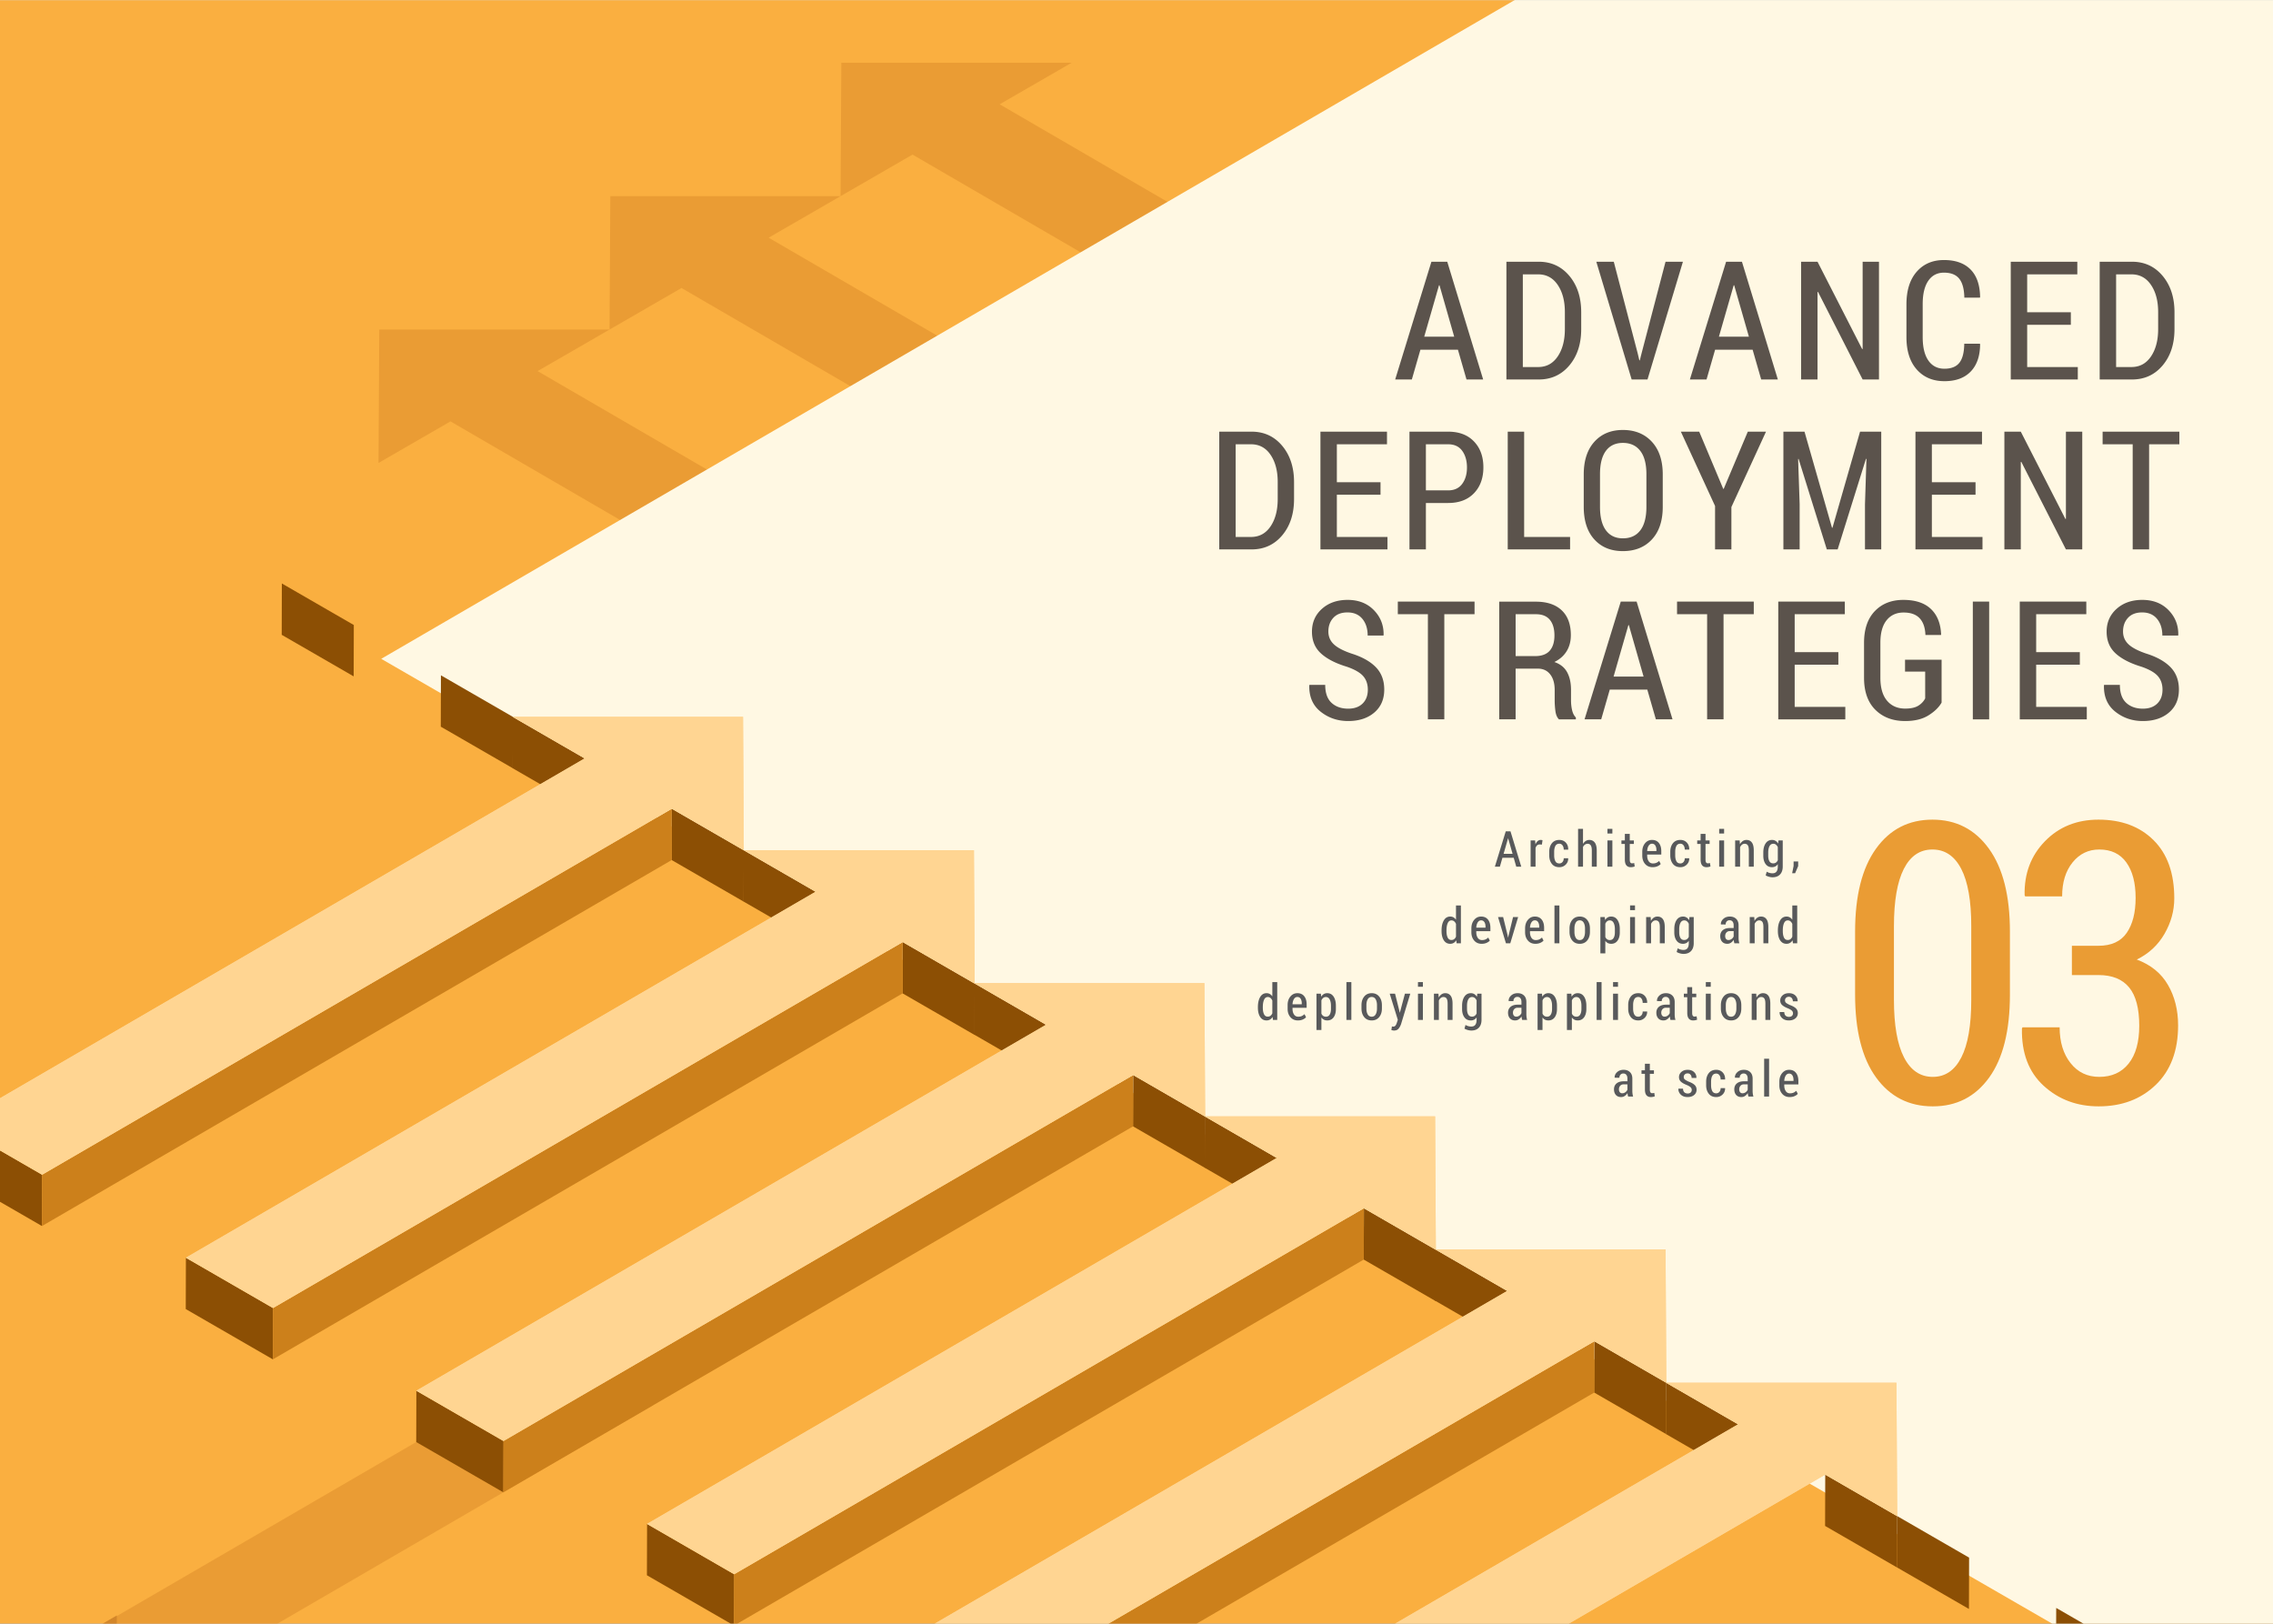 <svg viewBox="0 0 1400 1000" xmlns="http://www.w3.org/2000/svg" xmlns:xlink="http://www.w3.org/1999/xlink"><rect x="0" y="0" width="1400" height="1000" fill="#333333" stroke="none"/><defs><path id="path-1" d="M0 0h1431.4v1011.5H0z"></path></defs><g transform="translate(-16, 0)" fill="none" fill-rule="evenodd"><mask id="mask-2" fill="#fff"><use xlink:href="#path-1"></use></mask><use fill="#D8D8D8" xlink:href="#path-1"></use><g mask="url(#mask-2)"><g transform="translate(-11.9, 0)"><path fill="#FAAF40" d="M11.156 1011.968h1431.213V.001H11.156z"></path><path fill="#EA9C34" d="M261.506 202.949l-.463 82.16 44.32-25.589 387.858 225.4 53.657-30.979L359.02 228.543l44.32-25.589zm142.295-82.156l-.461 82.161 44.319-25.588 387.857 225.4 53.659-30.979-387.86-225.398 44.32-25.589zm142.297-82.155l-.463 82.161 44.319-25.589 387.859 225.398 53.659-30.977L643.611 64.233l44.321-25.589z"></path><path fill="#FFF8E3" d="M960.894 0L262.703 405.744l1050.01 606.224h129.655V0z"></path><path fill="#EA9C34" d="M22.593 1040.161l53.657 30.979 353.967-205.704-52.101-31.882z"></path><path fill="#8C4F04" d="M530.261 549.177l-.091 31.623-44.319-25.588.092-31.624zm97.976 56.565l-.09 31.625-44.319-25.588.09-31.625zM196.059 805.553l-.09 31.624-53.656-30.979.091-31.624z"></path><path fill="#CC801B" d="M583.918 580.156l-.09 31.625-387.859 225.396.09-31.622z"></path><path fill="#FFD592" d="M627.774 523.583l.463 82.159-44.319-25.588-387.859 225.399-53.657-30.977 387.859-225.399-44.319-25.589z"></path><path fill="#8C4F04" d="M672.207 631.076l-.09 31.623-44.319-25.588.09-31.624zm97.976 56.565l-.09 31.626-44.319-25.589.09-31.625zM338.006 887.453l-.09 31.623-53.656-30.979.091-31.625z"></path><path fill="#CC801B" d="M725.864 662.053l-.09 31.625-387.858 225.396.09-31.621z"></path><path fill="#FFD592" d="M769.721 605.482l.462 82.159-44.319-25.588-387.858 225.4-53.657-30.979 387.858-225.398-44.321-25.589z"></path><path fill="#8C4F04" d="M814.3 713.123l-.09 31.623-44.319-25.588.09-31.624zm97.976 56.567l-.09 31.624-44.319-25.589.09-31.623zM480.099 969.501l-.09 31.624-53.658-30.979.091-31.625z"></path><path fill="#CC801B" d="M867.957 744.102l-.09 31.623-387.858 225.398.09-31.622z"></path><path fill="#FFD592" d="M911.814 687.529l.462 82.161-44.319-25.588-387.858 225.399-53.659-30.979L814.3 713.125l-44.321-25.589z"></path><path fill="#8C4F04" d="M956.247 795.02l-.09 31.625-44.32-25.588.091-31.623zm97.976 56.57l-.09 31.623-44.319-25.588.09-31.624z"></path><path fill="#CC801B" d="M1009.902 826.001l-.09 31.624-387.857 225.397.09-31.624z"></path><path fill="#FFD592" d="M1053.76 769.427l.461 82.161-44.319-25.589-387.857 225.399-53.659-30.977L956.247 795.02l-44.321-25.586z"></path><path fill="#8C4F04" d="M1098.457 877.163l-.09 31.625-44.319-25.589.09-31.625zm97.978 56.567l-.091 31.624-44.319-25.589.091-31.623z"></path><path fill="#FFD592" d="M1195.97 851.569l.463 82.161-44.319-25.588-387.859 225.397-53.658-30.977 387.86-225.399-44.321-25.589z"></path><path fill="#8C4F04" d="M1240.713 959.278l-.09 31.625-44.318-25.589.09-31.625zm97.977 56.568l-.09 31.624-44.319-25.589.09-31.622zM245.825 384.928l-.09 31.623-44.319-25.588.09-31.624zm97.976 56.565l-.09 31.625-44.319-25.588.09-31.625z"></path><path fill="#8C4F04" d="M388.037 467.068l-.09 31.624-44.319-25.589.09-31.623zm97.976 56.566l-.09 31.623-44.319-25.588.09-31.623zM53.835 723.447l-.09 31.623L.088 724.091l.09-31.625z"></path><path fill="#CC801B" d="M441.694 498.047l-.09 31.624L53.746 755.069l.09-31.622z"></path><path fill="#FFD592" d="M485.551 441.473l.462 82.161-44.319-25.588L53.835 723.445.177 692.466l387.86-225.398-44.321-25.588z"></path><path fill="#FFD592" d="M627.774 523.583l.463 82.159-44.319-25.588-387.859 225.399-53.657-30.977 387.859-225.399-44.319-25.589z"></path><path fill="#FFD592" d="M769.721 605.482l.462 82.159-44.319-25.588-387.858 225.4-53.657-30.979 387.858-225.398-44.321-25.589z"></path><path fill="#FFD592" d="M911.814 687.529l.462 82.161-44.319-25.588-387.858 225.399-53.659-30.979L814.3 713.125l-44.321-25.589z"></path><path fill="#FFD592" d="M1053.76 769.427l.461 82.161-44.319-25.589-387.857 225.399-53.659-30.977L956.247 795.02l-44.321-25.586z"></path><path fill="#FFD592" d="M1195.97 851.569l.463 82.161-44.319-25.588-387.859 225.397-53.658-30.977 387.86-225.399-44.321-25.589zM485.551 441.473l.462 82.161-44.319-25.588L53.835 723.445.177 692.466l387.86-225.398-44.321-25.588z"></path><path fill="#FAAF40" d="M83.278 541.55l16.57-9.628v-62.161l-16.57 9.629z"></path><path fill="#D3862A" d="M83.278 1066.674l16.57-9.631v-62.16l-16.57 9.63z"></path><path d="M925.88 215.381h-23.11l-5.28 18.33h-10.26l22.313-72.517h9.76l22.115 72.517h-10.26l-5.279-18.33zm-20.77-8.017h18.478l-9.064-31.676h-.3l-9.113 31.676zm50.63 26.346v-72.516h19.922c7.703 0 13.986 2.905 18.852 8.716 4.863 5.81 7.296 13.282 7.296 22.413v10.308c0 9.165-2.433 16.637-7.296 22.413-4.866 5.779-11.149 8.667-18.852 8.667H955.74zm10.11-64.745v57.076h9.464c5.08 0 9.088-2.175 12.027-6.525 2.938-4.349 4.408-9.977 4.408-16.885v-10.409c0-6.839-1.47-12.425-4.408-16.758-2.939-4.333-6.948-6.5-12.027-6.5h-9.464zm70.762 48.708l.997 4.233h.299l1.045-4.184 14.792-56.528h10.708l-21.814 72.517h-9.761l-21.766-72.517h10.758zm70.777-2.292h-23.11l-5.28 18.33h-10.26l22.313-72.517h9.76l22.115 72.517h-10.26l-5.278-18.33zm-20.77-8.017h18.478l-9.064-31.676h-.3l-9.113 31.676zm98.592 26.347h-10.061l-27.492-53.939-.299.1v53.839h-10.11v-72.517h10.11l27.492 53.79.299-.099v-53.691h10.061zm62.139-22.013l.15.297c-.035 7.239-1.961 12.842-5.78 16.81-3.817 3.968-9.213 5.951-16.185 5.951-7.106 0-12.784-2.39-17.034-7.172-4.25-4.78-6.375-11.454-6.375-20.02v-20.122c0-8.566 2.1-15.257 6.3-20.072 4.201-4.814 9.804-7.221 16.81-7.221 7.106 0 12.566 1.943 16.384 5.827 3.82 3.885 5.779 9.563 5.88 17.034l-.15.298h-9.563c-.1-5.279-1.146-9.163-3.138-11.654-1.993-2.49-5.13-3.735-9.413-3.735-4.152 0-7.371 1.676-9.663 5.03-2.29 3.353-3.436 8.135-3.436 14.343v20.271c0 6.309 1.17 11.14 3.51 14.493 2.342 3.354 5.638 5.03 9.888 5.03 4.184 0 7.245-1.22 9.189-3.66 1.941-2.441 2.946-6.35 3.012-11.728h9.613zm56.037-11.656h-26.896v25.999h31.178v7.67h-41.288v-72.517h40.989v7.771h-30.879v23.358h26.896zm17.768 33.668v-72.516h19.922c7.703 0 13.986 2.905 18.852 8.716 4.863 5.81 7.296 13.282 7.296 22.413v10.308c0 9.165-2.433 16.637-7.296 22.413-4.866 5.779-11.149 8.667-18.852 8.667h-19.922zm10.11-64.745v57.076h9.464c5.08 0 9.088-2.175 12.027-6.525 2.938-4.349 4.408-9.977 4.408-16.885v-10.409c0-6.839-1.47-12.425-4.408-16.758-2.939-4.333-6.948-6.5-12.027-6.5h-9.464zM778.872 338.363v-72.517h19.922c7.703 0 13.986 2.905 18.852 8.716 4.863 5.81 7.296 13.282 7.296 22.413v10.308c0 9.165-2.433 16.637-7.296 22.413-4.866 5.779-11.149 8.667-18.852 8.667h-19.922zm10.11-64.746v57.075h9.464c5.08 0 9.088-2.174 12.027-6.524 2.938-4.349 4.408-9.977 4.408-16.885v-10.409c0-6.839-1.47-12.425-4.408-16.758-2.939-4.333-6.948-6.5-12.027-6.5h-9.464zm89.218 31.077h-26.896v25.998h31.178v7.671h-41.288v-72.517h40.989v7.771h-30.879v23.358H878.2zm27.946 5.08v28.589h-10.11v-72.517h23.807c6.773 0 12.085 2.018 15.937 6.052 3.853 4.034 5.777 9.338 5.777 15.912 0 6.608-1.924 11.92-5.777 15.938-3.852 4.018-9.164 6.026-15.937 6.026h-13.697zm0-7.769h13.697c3.818 0 6.706-1.336 8.666-4.009 1.959-2.674 2.938-6.035 2.938-10.086 0-4.117-.97-7.529-2.914-10.235-1.941-2.705-4.838-4.058-8.69-4.058h-13.697v28.388zm60.52 28.687h28.29v7.671h-38.4v-72.517h10.11zm85.365-18.577c0 8.6-2.223 15.298-6.674 20.097-4.449 4.798-10.409 7.196-17.879 7.196-7.37 0-13.23-2.398-17.581-7.196-4.35-4.799-6.525-11.497-6.525-20.097v-19.92c0-8.569 2.183-15.275 6.55-20.122 4.366-4.848 10.217-7.272 17.556-7.272 7.438 0 13.39 2.424 17.855 7.272 4.466 4.847 6.698 11.553 6.698 20.121v19.92zm-10.06-20.07c0-6.309-1.262-11.1-3.784-14.37-2.525-3.27-6.093-4.905-10.709-4.905-4.549 0-8.036 1.636-10.458 4.905-2.424 3.27-3.636 8.061-3.636 14.37v20.07c0 6.375 1.22 11.206 3.66 14.494 2.44 3.286 5.92 4.93 10.434 4.93 4.648 0 8.227-1.635 10.732-4.906 2.508-3.27 3.76-8.11 3.76-14.518v-20.07zm47.313 9.013h.297l14.843-35.212h11.206l-21.316 46.418v26.099h-10.061v-26.746l-21.068-45.771h11.305zm50.056-35.212l16.934 59.168h.299l16.983-59.168h13.049v72.517h-10.011v-27.841l.896-27.89-.298-.051-17.432 55.782h-6.674l-17.382-55.731-.298.049.945 27.841v27.841h-10.009v-72.517zm105.346 38.848h-26.896v25.998h31.178v7.671h-41.288v-72.517h40.989v7.771h-30.879v23.358h26.896zm65.73 33.669h-10.061l-27.492-53.939-.299.1v53.839h-10.11v-72.517h10.11l27.492 53.79.299-.099v-53.691h10.061zm59.803-64.746h-18.627v64.746h-10.11v-64.746h-18.527v-7.771h47.264zM870.386 424.786c0-3.42-.963-6.226-2.888-8.417-1.926-2.191-5.297-4.117-10.112-5.778-6.905-2.091-12.2-4.821-15.886-8.192-3.686-3.37-5.528-7.827-5.528-13.373 0-5.71 2.05-10.4 6.15-14.069 4.1-3.67 9.37-5.505 15.814-5.505 6.706 0 12.11 2.117 16.21 6.352 4.101 4.233 6.085 9.338 5.952 15.313l-.1.3h-9.712c0-4.216-1.086-7.645-3.262-10.285-2.174-2.639-5.238-3.96-9.189-3.96-3.752 0-6.648 1.105-8.69 3.313-2.043 2.207-3.063 5.022-3.063 8.441 0 3.089 1.094 5.687 3.286 7.795 2.193 2.11 5.81 4.025 10.857 5.752 6.608 2.059 11.639 4.864 15.091 8.417 3.453 3.553 5.18 8.151 5.18 13.796 0 5.944-2.041 10.659-6.126 14.145-4.084 3.487-9.446 5.23-16.086 5.23-6.475 0-12.128-1.918-16.96-5.753-4.83-3.836-7.163-9.238-6.996-16.212l.098-.299h9.712c0 4.981 1.304 8.667 3.91 11.057 2.606 2.39 6.018 3.587 10.236 3.587 3.784 0 6.747-1.056 8.89-3.164 2.141-2.108 3.212-4.938 3.212-8.491zm65.731-46.517H917.49v64.746h-10.11v-64.746h-18.526v-7.771h47.263zm25.296 33.519v31.227h-10.11v-72.466h22.562c6.872 0 12.184 1.776 15.938 5.33 3.752 3.55 5.627 8.647 5.627 15.29 0 3.784-.872 7.088-2.615 9.91-1.742 2.822-4.258 5.03-7.546 6.623 3.62 1.23 6.234 3.312 7.846 6.251 1.61 2.94 2.415 6.566 2.415 10.882v6.326c0 2.225.223 4.29.672 6.201.448 1.91 1.22 3.41 2.315 4.507v1.146h-10.409c-1.129-1.097-1.85-2.747-2.166-4.956a49.391 49.391 0 0 1-.472-6.999v-6.125c0-4.05-.922-7.255-2.765-9.611-1.842-2.358-4.375-3.536-7.595-3.536h-13.697zm0-7.72h11.954c4.084 0 7.096-1.105 9.04-3.313 1.942-2.207 2.913-5.337 2.913-9.388 0-4.151-.947-7.371-2.839-9.663-1.892-2.29-4.765-3.435-8.616-3.435h-12.452v25.799zm81.103 20.617h-23.11l-5.28 18.33h-10.259l22.313-72.517h9.76l22.114 72.517h-10.259l-5.279-18.33zm-20.768-8.017h18.477l-9.064-31.676h-.3l-9.113 31.676zm86.353-38.399h-18.627v64.746h-10.11v-64.746h-18.528v-7.771h47.265zm52.088 31.077h-26.896v25.998h31.178v7.671h-41.288v-72.517h40.989v7.771h-30.879v23.358h26.896zm63.588 23.358c-1.659 2.923-4.357 5.546-8.093 7.87-3.735 2.324-8.507 3.486-14.318 3.486-7.604 0-13.73-2.307-18.379-6.922-4.647-4.615-6.973-11.19-6.973-19.723v-21.516c0-8.401 2.208-14.909 6.625-19.522 4.417-4.616 10.277-6.925 17.581-6.925 7.404 0 13.065 1.869 16.983 5.604 3.919 3.735 6.01 8.972 6.275 15.713l-.099.299h-9.562c-.167-4.515-1.353-7.953-3.562-10.309-2.208-2.358-5.502-3.536-9.885-3.536-4.417 0-7.903 1.585-10.46 4.755-2.557 3.172-3.835 7.78-3.835 13.821v21.616c0 6.176 1.37 10.883 4.109 14.12 2.74 3.237 6.466 4.855 11.182 4.855 3.453 0 6.134-.588 8.043-1.768 1.909-1.178 3.328-2.68 4.258-4.507V413.63h-12.401v-7.322h22.511v26.396zm19.239 10.311h10.061v-72.516h-10.061zm65.909-33.669h-26.894v25.998h31.178v7.671h-41.288v-72.517h40.989v7.771h-30.879v23.358h26.894zm50.919 15.44c0-3.42-.964-6.226-2.889-8.417-1.926-2.191-5.297-4.117-10.111-5.778-6.906-2.091-12.201-4.821-15.887-8.192-3.685-3.37-5.528-7.827-5.528-13.373 0-5.71 2.05-10.4 6.15-14.069 4.1-3.67 9.37-5.505 15.814-5.505 6.706 0 12.11 2.117 16.211 6.352 4.1 4.233 6.084 9.338 5.952 15.313l-.1.3h-9.713c0-4.216-1.086-7.645-3.262-10.285-2.174-2.639-5.238-3.96-9.188-3.96-3.752 0-6.65 1.105-8.69 3.313-2.044 2.207-3.064 5.022-3.064 8.441 0 3.089 1.094 5.687 3.286 7.795 2.193 2.11 5.81 4.025 10.858 5.752 6.608 2.059 11.638 4.864 15.09 8.417 3.453 3.553 5.18 8.151 5.18 13.796 0 5.944-2.041 10.659-6.126 14.145-4.084 3.487-9.446 5.23-16.086 5.23-6.475 0-12.128-1.918-16.959-5.753-4.831-3.836-7.164-9.238-6.997-16.212l.098-.299h9.713c0 4.981 1.303 8.667 3.91 11.057 2.606 2.39 6.018 3.587 10.235 3.587 3.784 0 6.748-1.056 8.89-3.164 2.142-2.108 3.213-4.938 3.213-8.491z" fill="#5B534C"></path><path d="M960.228 528.255h-6.934l-1.583 5.5h-3.079l6.695-21.756h2.927l6.635 21.755h-3.078l-1.583-5.5zm-6.23-2.406h5.541l-2.718-9.501h-.09l-2.734 9.501zm23.612-5.707l-1.419-.075c-.627 0-1.148.19-1.56.568-.414.38-.73.911-.95 1.598v11.521h-3.034v-16.167h2.764l.225 2.436c.34-.857.782-1.526 1.331-2.01a2.776 2.776 0 0 1 1.897-.725c.2 0 .403.019.612.053.21.035.374.076.493.127l-.359 2.674zm10.743 11.625c.756 0 1.394-.293 1.912-.874.519-.583.777-1.363.777-2.34h2.72l.03.09c.04 1.524-.475 2.81-1.546 3.856-1.071 1.046-2.368 1.568-3.893 1.568-2.011 0-3.553-.682-4.624-2.047-1.071-1.363-1.607-3.102-1.607-5.214v-2.227c0-2.111.536-3.854 1.607-5.229 1.07-1.374 2.608-2.062 4.608-2.062 1.634 0 2.962.546 3.984 1.637 1.02 1.09 1.516 2.502 1.485 4.235l-.044.09h-2.72c0-1.076-.246-1.95-.74-2.622-.492-.673-1.147-1.01-1.965-1.01-1.154 0-1.973.47-2.456 1.406-.485.936-.726 2.122-.726 3.555v2.227c0 1.454.241 2.645.726 3.572.483.925 1.307 1.389 2.472 1.389zm14.567-12.014c.449-.777 1.001-1.382 1.66-1.814a3.904 3.904 0 0 1 2.196-.651c1.453 0 2.584.539 3.391 1.615.808 1.074 1.21 2.728 1.21 4.959v9.892h-3.032v-9.921c0-1.484-.218-2.553-.651-3.205-.432-.652-1.078-.979-1.935-.979-.617 0-1.168.177-1.65.53-.483.354-.88.84-1.189 1.457v12.118h-3.033v-23.309h3.033v9.308zm18.08 14.001h-3.033v-16.167H1021v16.167zm0-20.41h-3.033v-2.899H1021v2.899zm10.71.224v4.02h2.524v2.165h-2.524v9.624c0 .836.124 1.431.374 1.785.248.353.572.53.97.53.24 0 .461-.015.665-.044.204-.03.445-.075.724-.136l.315 2.093a6.282 6.282 0 0 1-1.144.336 6.751 6.751 0 0 1-1.308.126c-1.144 0-2.033-.376-2.665-1.127-.633-.753-.95-1.94-.95-3.563v-9.624h-2.107v-2.166h2.106v-4.019h3.02zm14.059 20.499c-1.923 0-3.462-.667-4.618-2.001-1.154-1.335-1.732-3.043-1.732-5.125v-2.362c0-2.111.564-3.854 1.695-5.229 1.13-1.374 2.567-2.062 4.311-2.062 1.833 0 3.242.625 4.228 1.875.986 1.251 1.48 2.93 1.48 5.044v2.09h-8.696v.644c0 1.394.306 2.548.92 3.459.611.911 1.48 1.367 2.605 1.367.837 0 1.554-.133 2.153-.396a6.056 6.056 0 0 0 1.703-1.158l.955 1.882c-.506.578-1.19 1.05-2.046 1.42-.857.368-1.843.552-2.958.552zm-.344-14.448c-.877 0-1.58.426-2.106 1.278-.529.852-.823 1.93-.882 3.235h5.693v-.614c0-1.145-.23-2.08-.689-2.808-.457-.728-1.13-1.091-2.016-1.091zm17.476 12.148c.757 0 1.394-.293 1.913-.874.516-.583.777-1.363.777-2.34h2.718l.03.09c.04 1.524-.476 2.81-1.546 3.856-1.071 1.046-2.369 1.568-3.892 1.568-2.013 0-3.554-.682-4.624-2.047-1.07-1.363-1.606-3.102-1.606-5.214v-2.227c0-2.111.535-3.854 1.606-5.229 1.07-1.374 2.606-2.062 4.609-2.062 1.634 0 2.961.546 3.981 1.637 1.022 1.09 1.517 2.502 1.488 4.235l-.046.09h-2.718c0-1.076-.247-1.95-.74-2.622-.493-.673-1.15-1.01-1.965-1.01-1.156 0-1.976.47-2.458 1.406-.483.936-.725 2.122-.725 3.555v2.227c0 1.454.242 2.645.725 3.572.482.925 1.307 1.389 2.473 1.389zm15.474-18.199v4.02h2.524v2.165h-2.524v9.624c0 .836.124 1.431.374 1.785.248.353.572.53.97.53.24 0 .461-.015.665-.044.204-.03.445-.075.724-.136l.315 2.093a6.282 6.282 0 0 1-1.144.336 6.751 6.751 0 0 1-1.308.126c-1.144 0-2.033-.376-2.665-1.127-.633-.753-.95-1.94-.95-3.563v-9.624h-2.107v-2.166h2.106v-4.019h3.02zm11.444 20.186h-3.033v-16.167h3.033v16.167zm0-20.41h-3.033v-2.899h3.033v2.899zm9.59 4.243l.163 2.39c.449-.846 1.017-1.506 1.703-1.978a4.011 4.011 0 0 1 2.331-.711c1.414 0 2.516.524 3.303 1.569.787 1.046 1.18 2.669 1.18 4.87v10.027h-3.033v-9.996c0-1.504-.214-2.565-.642-3.182-.429-.617-1.077-.927-1.944-.927-.617 0-1.164.192-1.642.575-.48.384-.867.904-1.166 1.562v11.968h-3.033v-16.167h2.78zm14.553 7.441c0-2.32.475-4.19 1.427-5.61.95-1.42 2.273-2.13 3.966-2.13.817 0 1.535.192 2.152.576.617.383 1.146.939 1.584 1.666l.223-1.943h2.616v16.092c0 2.073-.55 3.691-1.652 4.856-1.1 1.166-2.637 1.749-4.609 1.749a8.334 8.334 0 0 1-2.174-.315 8.326 8.326 0 0 1-2.069-.851l.643-2.272a6.78 6.78 0 0 0 1.673.725 6.827 6.827 0 0 0 1.897.261c1.106 0 1.926-.353 2.458-1.06.534-.708.799-1.743.799-3.108V532.2c-.428.617-.938 1.083-1.532 1.398-.591.313-1.271.469-2.038.469-1.683 0-2.999-.644-3.946-1.935-.945-1.29-1.418-2.995-1.418-5.117v-1.987zm3.033 1.987c0 1.435.248 2.577.747 3.43.498.85 1.28 1.278 2.346 1.278.657 0 1.217-.17 1.68-.509.463-.34.839-.817 1.128-1.435v-8.052c-.298-.638-.677-1.144-1.136-1.517-.457-.374-1.004-.56-1.642-.56-1.056 0-1.841.497-2.354 1.494-.512.996-.769 2.291-.769 3.884v1.987zm18.443 6.38l-1.897 4.408h-1.807l.881-4.513v-2.734h2.823z" fill="#58595B"></path><path d="M1265.864 612.525c0 22.238-4.263 39.27-12.789 51.097-8.527 11.827-20.097 17.74-34.714 17.74-14.695 0-26.343-5.933-34.949-17.8-8.603-11.865-12.906-28.877-12.906-51.037v-38.78c0-22.081 4.282-39.093 12.849-51.038 8.564-11.944 20.155-17.916 34.772-17.916 14.614 0 26.225 5.972 34.83 17.916 8.604 11.945 12.907 28.957 12.907 51.038v38.78zm-23.81-42.199c0-15.558-2.064-27.305-6.188-35.243-4.126-7.937-10.038-11.905-17.74-11.905-7.7 0-13.576 3.989-17.622 11.965-4.047 7.975-6.07 19.703-6.07 35.183v45.499c0 15.558 2.062 27.346 6.188 35.362 4.125 8.015 10.038 12.022 17.74 12.022 7.622 0 13.477-3.988 17.562-11.963 4.087-7.976 6.13-19.783 6.13-35.421v-45.499zm61.98 12.142h16.385c7.935 0 13.73-2.652 17.386-7.956 3.653-5.304 5.48-12.475 5.48-21.512 0-9.272-1.905-16.562-5.716-21.866-3.812-5.304-9.37-7.956-16.68-7.956-6.678 0-12.16 2.652-16.442 7.956-4.284 5.304-6.424 12.28-6.424 20.922h-22.75l-.353-.707c-.314-13.28 3.85-24.36 12.495-33.238 8.643-8.881 19.645-13.32 33.004-13.32 14.144 0 25.46 4.223 33.945 12.67 8.489 8.448 12.732 20.373 12.732 35.775 0 7.621-2.005 14.91-6.013 21.865-4.007 6.953-9.704 12.239-17.09 15.853 8.643 3.222 15.048 8.429 19.213 15.618 4.164 7.19 6.246 15.5 6.246 24.93 0 15.559-4.576 27.758-13.73 36.6-9.155 8.84-20.884 13.26-35.186 13.26-13.358 0-24.655-4.225-33.888-12.672-9.232-8.447-13.693-20.215-13.379-35.302l.354-.707h22.867c0 9.037 2.24 16.384 6.72 22.042 4.478 5.657 10.371 8.486 17.68 8.486 7.7 0 13.732-2.73 18.093-8.192 4.36-5.46 6.542-13.221 6.542-23.28 0-10.686-2.083-18.564-6.248-23.632-4.165-5.07-10.45-7.604-18.858-7.604h-16.385v-18.033z" fill="#EA9C34"></path><path d="M915.797 573.05c0-2.58.464-4.655 1.395-6.222.932-1.57 2.245-2.355 3.938-2.355.758 0 1.431.17 2.024.508.594.339 1.104.827 1.532 1.464v-8.814h3.018v23.308h-2.644l-.224-1.853c-.429.707-.954 1.245-1.576 1.614-.624.368-1.338.552-2.146.552-1.683 0-2.99-.716-3.922-2.15-.931-1.435-1.395-3.348-1.395-5.738v-.314zm3.033.314c0 1.703.243 3.053.73 4.05.489.996 1.262 1.494 2.318 1.494.656 0 1.217-.18 1.68-.54.463-.358.84-.861 1.128-1.509V569c-.289-.666-.665-1.195-1.129-1.582-.462-.39-1.013-.584-1.65-.584-1.056 0-1.833.573-2.331 1.72-.498 1.145-.746 2.643-.746 4.496v.314zm21.675 7.888c-1.923 0-3.462-.666-4.618-2-1.156-1.335-1.732-3.044-1.732-5.126v-2.362c0-2.111.565-3.854 1.695-5.229 1.13-1.373 2.567-2.062 4.311-2.062 1.833 0 3.242.626 4.228 1.875.986 1.251 1.48 2.931 1.48 5.044v2.091h-8.696v.643c0 1.394.306 2.548.918 3.46.613.91 1.482 1.366 2.607 1.366.837 0 1.554-.133 2.153-.396a6.056 6.056 0 0 0 1.703-1.158l.955 1.882c-.508.578-1.19 1.05-2.046 1.42-.857.368-1.843.552-2.958.552zm-.344-14.448c-.877 0-1.58.427-2.108 1.278-.527.852-.82 1.93-.88 3.235h5.693v-.613c0-1.146-.23-2.081-.689-2.809-.457-.727-1.13-1.091-2.016-1.091zm16.325 9.278l.255 1.257h.09l.254-1.257 2.749-11.31h3.123l-4.842 16.167h-2.674l-4.871-16.167h3.138zm17.106 5.17c-1.921 0-3.462-.666-4.616-2-1.156-1.335-1.734-3.044-1.734-5.126v-2.362c0-2.111.566-3.854 1.697-5.229 1.13-1.373 2.567-2.062 4.31-2.062 1.832 0 3.241.626 4.229 1.875.986 1.251 1.479 2.931 1.479 5.044v2.091h-8.697v.643c0 1.394.307 2.548.92 3.46.611.91 1.482 1.366 2.607 1.366.837 0 1.554-.133 2.15-.396a6.008 6.008 0 0 0 1.704-1.158l.957 1.882c-.508.578-1.19 1.05-2.047 1.42-.856.368-1.842.552-2.96.552zm-.344-14.448c-.875 0-1.577.427-2.106 1.278-.529.852-.821 1.93-.882 3.235h5.693v-.613c0-1.146-.23-2.081-.687-2.809-.459-.727-1.13-1.091-2.018-1.091zm12.077 14.135h3.033v-23.308h-3.033zm9.275-9.099c0-2.141.561-3.906 1.682-5.29 1.12-1.383 2.657-2.077 4.61-2.077 1.941 0 3.475.69 4.602 2.07 1.125 1.38 1.688 3.146 1.688 5.296v2.062c0 2.163-.561 3.927-1.681 5.298-1.12 1.37-2.652 2.053-4.595 2.053-1.962 0-3.504-.683-4.624-2.053-1.12-1.37-1.682-3.135-1.682-5.298v-2.062zm3.035 2.061c0 1.474.268 2.685.806 3.632.538.946 1.36 1.419 2.465 1.419 1.076 0 1.885-.473 2.429-1.42.542-.946.814-2.157.814-3.63v-2.063c0-1.453-.272-2.657-.814-3.607-.544-.952-1.358-1.428-2.443-1.428-1.097 0-1.913.474-2.451 1.42s-.806 2.151-.806 3.615v2.062zm27.938.299c0 2.132-.468 3.84-1.405 5.126-.936 1.284-2.235 1.926-3.9 1.926-.787 0-1.478-.153-2.077-.462a4.344 4.344 0 0 1-1.538-1.36v7.725h-3.033v-22.383h2.705l.193 1.853c.429-.687.952-1.217 1.57-1.59.617-.375 1.334-.562 2.15-.562 1.685 0 2.994.707 3.93 2.122.937 1.414 1.405 3.288 1.405 5.618v1.988zm-3.033-1.987c0-1.584-.262-2.876-.784-3.877-.524-1.002-1.304-1.502-2.34-1.502-.647 0-1.2.184-1.658.553-.458.369-.827.872-1.105 1.51v8.171c.268.609.632 1.075 1.091 1.398.457.324 1.02.486 1.688.486 1.046 0 1.826-.435 2.338-1.307.513-.872.77-2.02.77-3.444v-1.988zm12.396 8.727h-3.034v-16.168h3.034v16.167zm0-20.41h-3.034v-2.9h3.034v2.9zm9.646 4.242l.165 2.39c.447-.846 1.015-1.506 1.703-1.978a4.004 4.004 0 0 1 2.331-.71c1.414 0 2.514.523 3.301 1.568.787 1.046 1.182 2.67 1.182 4.87v10.027h-3.035v-9.996c0-1.504-.214-2.565-.642-3.182-.429-.617-1.075-.927-1.942-.927a2.56 2.56 0 0 0-1.643.575c-.478.384-.868.904-1.167 1.562v11.968h-3.033v-16.167h2.78zm14.554 7.441c0-2.32.476-4.19 1.426-5.61.952-1.42 2.275-2.13 3.968-2.13.816 0 1.533.192 2.15.576.62.383 1.146.939 1.585 1.666l.224-1.943h2.615v16.092c0 2.073-.551 3.691-1.651 4.856-1.102 1.166-2.638 1.749-4.61 1.749a8.297 8.297 0 0 1-2.173-.315 8.339 8.339 0 0 1-2.07-.851l.642-2.271c.508.309 1.066.55 1.675.724a6.81 6.81 0 0 0 1.897.262c1.105 0 1.924-.354 2.458-1.061.532-.707.799-1.743.799-3.108v-1.464c-.428.618-.938 1.083-1.532 1.398-.593.313-1.273.47-2.04.47-1.683 0-2.997-.645-3.944-1.936-.947-1.29-1.42-2.995-1.42-5.116v-1.988zm3.033 1.988c0 1.434.25 2.577.747 3.428.499.852 1.279 1.279 2.345 1.279.658 0 1.219-.17 1.681-.509.464-.34.84-.817 1.129-1.434v-8.053c-.3-.638-.678-1.144-1.136-1.517-.459-.374-1.006-.56-1.644-.56-1.055 0-1.84.497-2.352 1.494-.514.996-.77 2.291-.77 3.884v1.988zm33.981 6.739c-.109-.37-.2-.73-.269-1.084a7.822 7.822 0 0 1-.134-1.069 5.77 5.77 0 0 1-1.688 1.778 3.935 3.935 0 0 1-2.256.687c-1.365 0-2.433-.43-3.206-1.292-.772-.862-1.158-2.014-1.158-3.46 0-1.543.525-2.755 1.576-3.637 1.052-.881 2.528-1.321 4.43-1.321h2.258v-1.66c0-.986-.22-1.756-.658-2.308-.439-.553-1.061-.83-1.869-.83-.725 0-1.312.25-1.754.748-.444.498-.666 1.12-.666 1.867l-2.884-.014-.044-.09c-.05-1.246.447-2.353 1.495-3.325 1.045-.97 2.395-1.457 4.049-1.457 1.593 0 2.885.471 3.876 1.413.991.942 1.487 2.283 1.487 4.027v7.5c0 .628.038 1.233.113 1.814.074.584.195 1.155.365 1.712h-3.063zm-3.66-2.019c.707 0 1.351-.209 1.934-.627a3.715 3.715 0 0 0 1.279-1.569v-3.301h-2.302c-.927 0-1.646.295-2.16.889-.513.593-.77 1.317-.77 2.174 0 .726.176 1.314.524 1.763.349.447.847.671 1.495.671zm15.895-14.149l.163 2.39c.449-.846 1.016-1.506 1.703-1.978a4.011 4.011 0 0 1 2.331-.71c1.414 0 2.516.523 3.303 1.568.787 1.046 1.18 2.67 1.18 4.87v10.027h-3.033v-9.996c0-1.504-.214-2.565-.642-3.182-.429-.617-1.077-.927-1.944-.927-.617 0-1.164.193-1.642.575-.48.384-.867.904-1.166 1.562v11.968h-3.033v-16.167h2.78zm14.553 8.278c0-2.58.464-4.655 1.396-6.222.932-1.57 2.244-2.355 3.937-2.355.759 0 1.432.17 2.025.508.593.339 1.103.827 1.532 1.464v-8.814h3.017v23.308h-2.643l-.225-1.853c-.428.707-.953 1.245-1.576 1.614-.624.368-1.338.552-2.145.552-1.683 0-2.99-.716-3.922-2.15-.932-1.435-1.396-3.348-1.396-5.738v-.314zm3.033.314c0 1.703.243 3.053.731 4.05.488.996 1.262 1.494 2.317 1.494.657 0 1.217-.18 1.68-.54.464-.358.84-.861 1.129-1.509V569c-.29-.666-.665-1.195-1.13-1.582-.462-.39-1.012-.584-1.65-.584-1.055 0-1.832.573-2.33 1.72-.499 1.145-.747 2.643-.747 4.496v.314zm-323.302 46.878c0-2.58.464-4.655 1.395-6.222.932-1.57 2.244-2.355 3.938-2.355.758 0 1.43.17 2.024.508.594.339 1.104.827 1.532 1.464v-8.814h3.017v23.308h-2.643l-.225-1.853c-.428.707-.953 1.245-1.575 1.614-.624.368-1.338.552-2.146.552-1.683 0-2.99-.716-3.922-2.15-.931-1.435-1.395-3.348-1.395-5.738v-.314zm3.032.314c0 1.703.243 3.053.731 4.05.488.996 1.262 1.494 2.317 1.494.657 0 1.218-.18 1.68-.54.464-.358.84-.861 1.129-1.509v-7.859c-.29-.666-.665-1.195-1.129-1.582-.462-.39-1.013-.584-1.65-.584-1.056 0-1.833.573-2.331 1.72-.498 1.145-.747 2.643-.747 4.496v.314zm21.621 7.888c-1.921 0-3.461-.666-4.615-2-1.156-1.335-1.735-3.044-1.735-5.126v-2.362c0-2.111.567-3.854 1.697-5.229 1.13-1.373 2.567-2.062 4.31-2.062 1.832 0 3.243.626 4.23 1.875.985 1.251 1.478 2.931 1.478 5.044v2.091h-8.697v.643c0 1.394.308 2.548.92 3.46.612.91 1.482 1.366 2.608 1.366.836 0 1.553-.133 2.15-.396a6.008 6.008 0 0 0 1.703-1.158l.957 1.882c-.508.578-1.19 1.05-2.046 1.42-.857.368-1.843.552-2.96.552zm-.343-14.448c-.876 0-1.578.427-2.107 1.278-.528.852-.82 1.93-.882 3.235h5.693v-.613c0-1.146-.23-2.081-.687-2.809-.458-.727-1.13-1.091-2.017-1.091zm23.728 7.397c0 2.131-.467 3.84-1.404 5.125-.937 1.284-2.236 1.926-3.9 1.926-.787 0-1.479-.153-2.076-.462a4.335 4.335 0 0 1-1.54-1.36v7.725h-3.033v-22.383h2.705l.194 1.853c.428-.687.952-1.217 1.57-1.59.616-.375 1.334-.562 2.151-.562 1.683 0 2.992.707 3.929 2.122.937 1.414 1.404 3.287 1.404 5.618v1.988zm-3.033-1.988c0-1.584-.261-2.876-.783-3.877-.524-1.002-1.303-1.502-2.34-1.502-.647 0-1.2.184-1.657.553-.459.369-.828.872-1.107 1.51v8.171c.269.609.633 1.075 1.092 1.398.457.324 1.02.486 1.688.486 1.045 0 1.826-.435 2.339-1.307.512-.872.768-2.02.768-3.444v-1.988zm9.52 8.726h3.034v-23.308h-3.034zm9.276-9.1c0-2.14.56-3.905 1.68-5.288 1.121-1.384 2.658-2.078 4.61-2.078 1.943 0 3.476.69 4.601 2.07 1.126 1.38 1.689 3.146 1.689 5.296v2.062c0 2.163-.56 3.927-1.68 5.298-1.122 1.37-2.654 2.053-4.595 2.053-1.962 0-3.504-.683-4.624-2.053-1.12-1.37-1.681-3.135-1.681-5.298v-2.062zm3.032 2.062c0 1.474.269 2.685.808 3.632.537.946 1.36 1.419 2.465 1.419 1.076 0 1.885-.473 2.428-1.42.542-.946.814-2.157.814-3.63v-2.063c0-1.453-.272-2.657-.815-3.607-.542-.952-1.356-1.428-2.442-1.428-1.095 0-1.913.474-2.45 1.42-.539.946-.808 2.151-.808 3.615v2.062zm20.302 1.466l.224 1.06h.09l3.108-11.655h3.301l-5.662 18.676c-.378 1.117-.891 2.066-1.539 2.848-.648.782-1.58 1.173-2.795 1.173-.248 0-.515-.027-.799-.083a15.504 15.504 0 0 1-.843-.187l.328-2.24c.109.02.259.04.449.059.189.02.338.03.447.03.588 0 1.054-.251 1.397-.755.344-.503.61-1.098.8-1.785l.538-1.644-4.99-16.092h3.287l2.659 10.595zm14.491 5.572h-3.033v-16.167h3.033v16.167zm0-20.41h-3.033v-2.898h3.033v2.898zm9.588 4.243l.164 2.39c.45-.846 1.017-1.506 1.704-1.978a4.004 4.004 0 0 1 2.33-.71c1.415 0 2.517.523 3.304 1.568.785 1.046 1.18 2.67 1.18 4.87v10.027h-3.033v-9.996c0-1.504-.215-2.565-.643-3.182-.428-.617-1.076-.927-1.943-.927-.617 0-1.164.192-1.644.575-.478.384-.865.904-1.164 1.562v11.968h-3.033v-16.167h2.778zm14.553 7.441c0-2.32.476-4.19 1.428-5.61.95-1.42 2.273-2.13 3.966-2.13.818 0 1.535.192 2.153.576.617.383 1.145.939 1.582 1.666l.225-1.943h2.614v16.092c0 2.073-.549 3.691-1.65 4.856-1.1 1.166-2.637 1.749-4.61 1.749a8.334 8.334 0 0 1-2.173-.314 8.326 8.326 0 0 1-2.07-.852l.643-2.271a6.8 6.8 0 0 0 1.673.724 6.81 6.81 0 0 0 1.897.262c1.107 0 1.925-.354 2.458-1.061.533-.707.8-1.743.8-3.108v-1.464c-.429.618-.939 1.083-1.532 1.398-.592.313-1.272.47-2.038.47-1.685 0-3-.645-3.946-1.936-.945-1.29-1.42-2.995-1.42-5.116v-1.988zm3.033 1.988c0 1.434.25 2.577.748 3.428.498.852 1.28 1.279 2.346 1.279.658 0 1.217-.17 1.681-.509.463-.34.838-.817 1.127-1.434v-8.053c-.299-.638-.676-1.144-1.135-1.517-.457-.374-1.006-.56-1.644-.56-1.056 0-1.84.497-2.353 1.494-.513.996-.77 2.291-.77 3.884v1.988zm33.981 6.738c-.11-.369-.199-.729-.268-1.083a7.826 7.826 0 0 1-.136-1.069 5.73 5.73 0 0 1-1.688 1.778 3.93 3.93 0 0 1-2.256.687c-1.365 0-2.433-.43-3.205-1.292-.772-.862-1.157-2.014-1.157-3.46 0-1.543.525-2.755 1.576-3.637 1.05-.881 2.527-1.321 4.43-1.321h2.256v-1.66c0-.986-.22-1.756-.658-2.308-.437-.553-1.061-.83-1.867-.83-.727 0-1.312.25-1.756.748-.444.498-.665 1.12-.665 1.867l-2.883-.014-.046-.09c-.05-1.246.449-2.353 1.495-3.325 1.045-.97 2.395-1.457 4.049-1.457 1.594 0 2.886.471 3.878 1.413.99.942 1.485 2.283 1.485 4.027v7.5c0 .628.038 1.233.113 1.814a10.4 10.4 0 0 0 .367 1.712h-3.064zm-3.661-2.018c.707 0 1.353-.209 1.936-.627a3.71 3.71 0 0 0 1.277-1.569v-3.301h-2.3c-.927 0-1.648.295-2.16.889-.513.593-.77 1.317-.77 2.174 0 .726.174 1.314.524 1.763.348.447.847.671 1.493.671zm25.098-4.72c0 2.131-.467 3.84-1.404 5.125-.936 1.284-2.235 1.926-3.9 1.926-.787 0-1.479-.153-2.077-.462a4.344 4.344 0 0 1-1.538-1.36v7.725h-3.033v-22.383h2.704l.194 1.853c.429-.687.952-1.217 1.57-1.59.616-.375 1.334-.562 2.151-.562 1.683 0 2.993.707 3.93 2.122.936 1.414 1.403 3.287 1.403 5.618v1.988zm-3.032-1.988c0-1.584-.262-2.876-.784-3.877-.524-1.002-1.302-1.502-2.34-1.502-.647 0-1.2.184-1.657.553-.459.369-.828.872-1.106 1.51v8.171c.268.609.632 1.075 1.09 1.398.458.324 1.02.486 1.689.486 1.046 0 1.826-.435 2.338-1.307.513-.872.77-2.02.77-3.444v-1.988zm21.122 1.988c0 2.131-.47 3.84-1.406 5.125-.935 1.284-2.235 1.926-3.9 1.926-.785 0-1.479-.153-2.075-.462a4.335 4.335 0 0 1-1.54-1.36v7.725h-3.033v-22.383h2.704l.194 1.853c.429-.687.952-1.217 1.57-1.59.616-.375 1.334-.562 2.152-.562 1.683 0 2.993.707 3.928 2.122.937 1.414 1.406 3.287 1.406 5.618v1.988zm-3.034-1.988c0-1.584-.26-2.876-.784-3.877-.524-1.002-1.302-1.502-2.34-1.502-.645 0-1.2.184-1.657.553-.459.369-.826.872-1.106 1.51v8.171c.27.609.634 1.075 1.09 1.398.46.324 1.023.486 1.689.486 1.045 0 1.826-.435 2.34-1.307.51-.872.768-2.02.768-3.444v-1.988zm9.363 8.726h3.033v-23.308h-3.033zm13.158 0h-3.033v-16.167h3.033v16.167zm0-20.41h-3.033v-2.898h3.033v2.898zm12.516 18.423c.756 0 1.394-.292 1.912-.874.517-.583.777-1.363.777-2.339h2.718l.03.09c.04 1.523-.475 2.809-1.546 3.856-1.071 1.045-2.368 1.567-3.891 1.567-2.013 0-3.555-.682-4.626-2.047-1.07-1.363-1.605-3.102-1.605-5.214v-2.227c0-2.111.536-3.854 1.605-5.229 1.07-1.373 2.608-2.062 4.61-2.062 1.634 0 2.962.546 3.982 1.637 1.021 1.09 1.516 2.503 1.487 4.235l-.046.09h-2.718c0-1.076-.247-1.95-.74-2.621-.493-.674-1.149-1.01-1.965-1.01-1.156 0-1.975.469-2.458 1.406-.483.935-.724 2.121-.724 3.554v2.227c0 1.454.241 2.646.724 3.572.483.925 1.307 1.389 2.474 1.389zm19.816 1.987a12.469 12.469 0 0 1-.268-1.083 7.822 7.822 0 0 1-.134-1.069 5.77 5.77 0 0 1-1.688 1.778 3.935 3.935 0 0 1-2.256.687c-1.366 0-2.433-.43-3.207-1.292-.771-.862-1.157-2.014-1.157-3.46 0-1.543.525-2.755 1.577-3.637 1.05-.881 2.526-1.321 4.43-1.321h2.256v-1.66c0-.986-.219-1.756-.658-2.308-.438-.553-1.06-.83-1.868-.83-.726 0-1.312.25-1.754.748-.444.498-.665 1.12-.665 1.867l-2.885-.014-.044-.09c-.05-1.246.449-2.353 1.494-3.325 1.046-.97 2.396-1.457 4.05-1.457 1.593 0 2.885.471 3.876 1.413.99.942 1.487 2.283 1.487 4.027v7.5c0 .628.038 1.233.112 1.814.075.584.198 1.155.366 1.712h-3.063zm-3.66-2.018c.708 0 1.352-.209 1.935-.627a3.715 3.715 0 0 0 1.278-1.569v-3.301h-2.301c-.927 0-1.646.295-2.16.889-.513.593-.768 1.317-.768 2.174 0 .726.174 1.314.522 1.763.349.447.847.671 1.494.671zm17.009-18.167v4.018h2.526v2.166h-2.526v9.624c0 .836.126 1.431.374 1.785.25.353.573.53.97.53.24 0 .461-.015.665-.044.206-.03.447-.075.726-.136l.313 2.093a6.18 6.18 0 0 1-1.142.336 6.751 6.751 0 0 1-1.308.126c-1.145 0-2.035-.376-2.667-1.127-.632-.753-.949-1.94-.949-3.563v-9.624h-2.106v-2.166h2.106v-4.019h3.018zm11.445 20.185h-3.034v-16.167h3.033v16.167zm0-20.41h-3.034v-2.898h3.033v2.898zm6.242 11.31c0-2.14.56-3.905 1.681-5.288 1.12-1.384 2.657-2.078 4.61-2.078 1.942 0 3.477.69 4.602 2.07 1.126 1.38 1.688 3.146 1.688 5.296v2.062c0 2.163-.56 3.927-1.68 5.298-1.121 1.37-2.653 2.053-4.596 2.053-1.962 0-3.504-.683-4.624-2.053-1.12-1.37-1.681-3.135-1.681-5.298v-2.062zm3.034 2.062c0 1.474.269 2.685.806 3.632.539.946 1.36 1.419 2.465 1.419 1.076 0 1.885-.473 2.43-1.42.542-.946.814-2.157.814-3.63v-2.063c0-1.453-.272-2.657-.815-3.607-.544-.952-1.358-1.428-2.443-1.428-1.096 0-1.912.474-2.451 1.42-.537.946-.806 2.151-.806 3.615v2.062zm18.734-9.129l.165 2.39c.449-.846 1.017-1.506 1.703-1.978a4.004 4.004 0 0 1 2.331-.71c1.415 0 2.514.523 3.302 1.568.787 1.046 1.181 2.67 1.181 4.87v10.027h-3.034v-9.996c0-1.504-.215-2.565-.641-3.182-.429-.617-1.076-.927-1.943-.927a2.56 2.56 0 0 0-1.644.575c-.478.384-.867.904-1.165 1.562v11.968h-3.034v-16.167h2.78zm22.653 12.118c0-.627-.208-1.158-.62-1.591-.414-.434-1.194-.91-2.34-1.427-1.663-.647-2.895-1.337-3.697-2.07-.803-.731-1.202-1.68-1.202-2.846 0-1.244.49-2.303 1.47-3.176.983-.87 2.27-1.307 3.862-1.307 1.665 0 2.99.471 3.975 1.413.986.942 1.46 2.115 1.42 3.519l-.03.088h-2.913c0-.766-.218-1.426-.651-1.979-.432-.552-1.032-.83-1.8-.83-.757 0-1.347.215-1.77.643-.424.429-.636.932-.636 1.51 0 .617.182 1.105.546 1.464.363.358 1.147.826 2.352 1.404 1.694.608 2.952 1.297 3.774 2.069.822.773 1.233 1.761 1.233 2.966 0 1.335-.508 2.421-1.525 3.257-1.015.837-2.351 1.255-4.003 1.255-1.784 0-3.188-.505-4.215-1.516-1.025-1.01-1.513-2.193-1.463-3.548l.029-.09h2.825c.039 1.045.328 1.8.865 2.264.54.462 1.206.694 2.003.694.787 0 1.402-.2 1.846-.606.442-.402.665-.923.665-1.56zm-101.536 51.241c-.109-.369-.2-.729-.269-1.083a7.822 7.822 0 0 1-.134-1.069 5.77 5.77 0 0 1-1.688 1.778 3.935 3.935 0 0 1-2.256.687c-1.365 0-2.433-.43-3.206-1.292-.772-.862-1.158-2.014-1.158-3.46 0-1.543.525-2.755 1.576-3.637 1.052-.881 2.528-1.321 4.43-1.321h2.258v-1.66c0-.986-.22-1.756-.658-2.308-.439-.553-1.061-.83-1.869-.83-.725 0-1.312.25-1.754.748-.444.498-.666 1.12-.666 1.867l-2.884-.014-.044-.09c-.05-1.246.447-2.353 1.495-3.325 1.045-.97 2.395-1.457 4.049-1.457 1.593 0 2.885.471 3.876 1.413.991.942 1.487 2.283 1.487 4.027v7.5c0 .628.038 1.233.113 1.814.074.583.195 1.155.365 1.712h-3.063zm-3.66-2.018c.707 0 1.351-.209 1.934-.627a3.715 3.715 0 0 0 1.279-1.569v-3.301h-2.302c-.927 0-1.646.295-2.16.889-.513.593-.77 1.317-.77 2.174 0 .726.176 1.314.524 1.763.349.447.847.671 1.495.671zm17.015-18.167v4.018h2.525v2.166h-2.525v9.624c0 .836.124 1.431.374 1.785.248.353.573.53.97.53.24 0 .461-.015.665-.044.204-.03.446-.075.725-.136l.314 2.093c-.338.14-.72.251-1.144.336a6.751 6.751 0 0 1-1.307.126c-1.144 0-2.034-.376-2.666-1.127-.632-.753-.95-1.94-.95-3.563v-9.624h-2.107v-2.166h2.107v-4.018h3.019zm25.816 16.136c0-.627-.206-1.158-.62-1.591-.413-.434-1.192-.91-2.338-1.427-1.664-.647-2.897-1.337-3.697-2.07-.803-.731-1.204-1.68-1.204-2.846 0-1.244.491-2.303 1.472-3.176.981-.87 2.268-1.307 3.863-1.307 1.662 0 2.988.471 3.974 1.413.986.942 1.459 2.115 1.42 3.519l-.03.088h-2.915c0-.766-.216-1.426-.649-1.979-.434-.552-1.034-.83-1.8-.83-.757 0-1.348.215-1.772.643-.423.429-.634.932-.634 1.51 0 .617.182 1.105.546 1.464.362.358 1.147.826 2.353 1.404 1.693.608 2.95 1.297 3.772 2.069.823.773 1.233 1.761 1.233 2.966 0 1.335-.509 2.421-1.524 3.257-1.016.837-2.35 1.255-4.005 1.255-1.783 0-3.187-.505-4.213-1.516-1.026-1.01-1.514-2.193-1.465-3.548l.03-.09h2.824c.041 1.045.329 1.8.867 2.264.538.462 1.206.694 2.003.694.787 0 1.4-.2 1.845-.606.443-.402.664-.923.664-1.56zm15.102 2.062c.756 0 1.393-.292 1.912-.874.518-.583.777-1.363.777-2.339h2.72l.029.09c.04 1.523-.475 2.808-1.546 3.856-1.07 1.045-2.368 1.567-3.893 1.567-2.01 0-3.553-.682-4.624-2.047-1.07-1.363-1.606-3.102-1.606-5.214v-2.227c0-2.111.535-3.854 1.606-5.229 1.071-1.373 2.608-2.062 4.609-2.062 1.634 0 2.961.546 3.983 1.637 1.02 1.09 1.516 2.503 1.486 4.235l-.044.09h-2.72c0-1.076-.247-1.95-.74-2.621-.493-.674-1.147-1.01-1.965-1.01-1.154 0-1.974.469-2.457 1.406-.484.935-.725 2.121-.725 3.554v2.227c0 1.454.241 2.646.726 3.572.482.925 1.307 1.389 2.471 1.389zm19.818 1.987c-.11-.369-.199-.729-.269-1.083a7.565 7.565 0 0 1-.134-1.069 5.755 5.755 0 0 1-1.69 1.778 3.927 3.927 0 0 1-2.256.687c-1.363 0-2.432-.43-3.204-1.292-.772-.862-1.158-2.014-1.158-3.46 0-1.543.525-2.755 1.576-3.637 1.05-.881 2.528-1.321 4.43-1.321h2.256v-1.66c0-.986-.22-1.756-.658-2.308-.437-.553-1.06-.83-1.866-.83-.728 0-1.313.25-1.756.748-.444.498-.665 1.12-.665 1.867l-2.883-.014-.046-.09c-.05-1.246.449-2.353 1.494-3.325 1.045-.97 2.395-1.457 4.05-1.457 1.594 0 2.886.471 3.877 1.413.991.942 1.486 2.283 1.486 4.027v7.5c0 .628.037 1.233.112 1.814a10.4 10.4 0 0 0 .367 1.712h-3.063zm-3.66-2.018c.707 0 1.351-.209 1.934-.627a3.71 3.71 0 0 0 1.277-1.569v-3.301h-2.3c-.927 0-1.647.295-2.159.889-.513.593-.77 1.317-.77 2.174 0 .726.175 1.314.523 1.763.349.447.847.671 1.495.671zm13.333 2.018h3.033v-23.308h-3.033zm15.715.313c-1.923 0-3.461-.666-4.617-2-1.155-1.335-1.733-3.044-1.733-5.126v-2.362c0-2.111.565-3.854 1.695-5.229 1.13-1.373 2.567-2.062 4.311-2.062 1.833 0 3.242.626 4.228 1.875.986 1.251 1.48 2.931 1.48 5.044v2.091h-8.696v.643c0 1.394.306 2.548.92 3.46.611.91 1.48 1.366 2.605 1.366.837 0 1.554-.133 2.153-.396a6.056 6.056 0 0 0 1.703-1.158l.956 1.882c-.507.578-1.19 1.05-2.047 1.42-.857.369-1.843.552-2.958.552zm-.344-14.448c-.877 0-1.579.427-2.106 1.278-.529.852-.823 1.93-.882 3.235h5.693v-.613c0-1.146-.23-2.081-.688-2.809-.458-.727-1.131-1.091-2.017-1.091z" fill="#58595B"></path></g></g></g></svg>